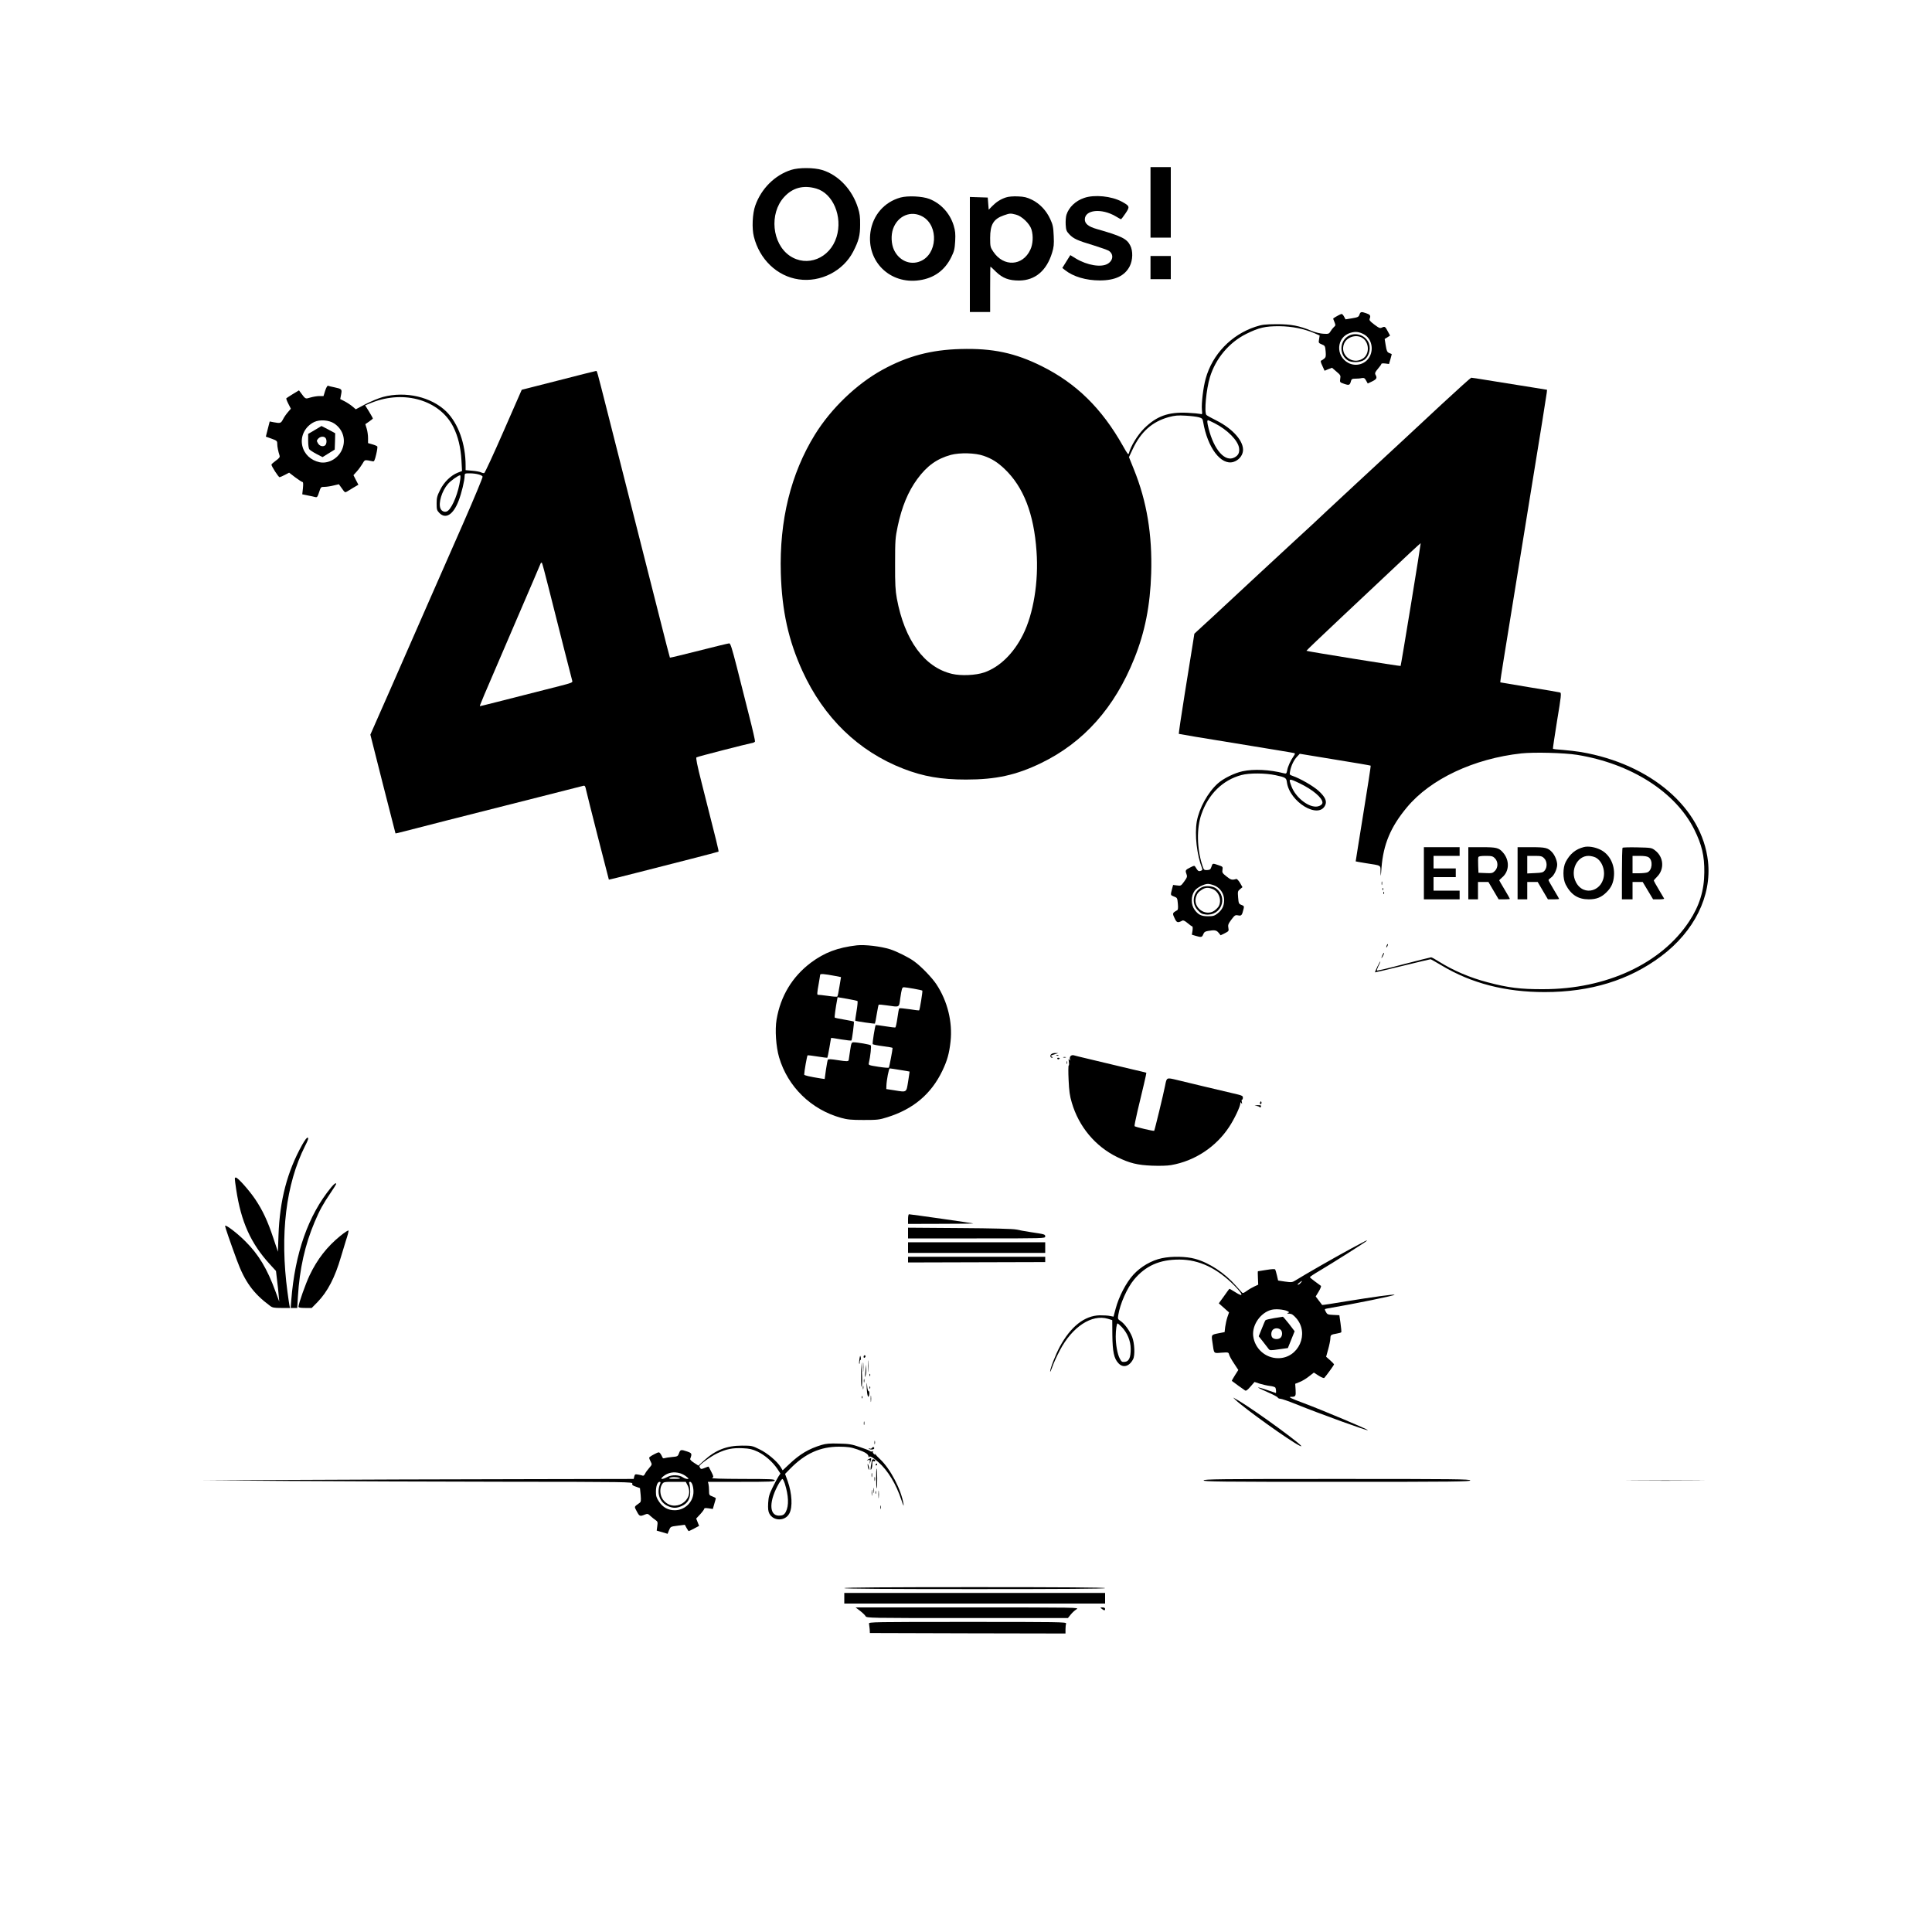 <?xml version="1.0" standalone="no"?>
<!DOCTYPE svg PUBLIC "-//W3C//DTD SVG 20010904//EN"
 "http://www.w3.org/TR/2001/REC-SVG-20010904/DTD/svg10.dtd">
<svg version="1.0" xmlns="http://www.w3.org/2000/svg"
 width="2000pt" height="2000pt" viewBox="0 0 2000 2000"
 preserveAspectRatio="xMidYMid meet">

<g transform="translate(0,2000) scale(0.1,-0.1)"
fill="#000000" stroke="none">
<path d="M11910 17905 l0 -365 105 0 105 0 0 365 0 365 -105 0 -105 0 0 -365z"/>
<path d="M8189 18241 c-168 -54 -308 -193 -370 -368 -30 -82 -37 -237 -15
-323 59 -236 241 -410 464 -442 227 -33 460 86 564 287 58 113 72 168 72 280
1 77 -4 117 -22 172 -59 190 -202 341 -370 393 -85 26 -243 27 -323 1z m261
-193 c174 -50 275 -291 210 -501 -69 -223 -307 -317 -486 -194 -182 126 -212
436 -58 606 88 98 201 128 334 89z"/>
<path d="M9321 17955 c-168 -47 -285 -183 -310 -357 -43 -304 202 -544 507
-499 151 22 262 102 329 238 31 63 36 84 41 167 4 77 1 106 -16 163 -39 126
-133 228 -252 274 -73 28 -223 35 -299 14z m233 -199 c165 -97 149 -388 -26
-460 -106 -45 -222 6 -274 118 -28 61 -32 151 -9 217 49 138 189 195 309 125z"/>
<path d="M10413 17956 c-55 -18 -100 -47 -143 -91 l-35 -36 -5 63 -5 63 -92 3
-93 3 0 -596 0 -595 105 0 105 0 0 235 c0 129 1 235 3 235 2 0 28 -24 58 -54
69 -66 133 -90 239 -90 165 1 284 101 341 287 18 58 21 86 17 175 -4 92 -9
116 -36 174 -40 88 -108 160 -189 200 -54 26 -79 32 -146 35 -51 2 -98 -2
-124 -11z m105 -178 c60 -15 142 -94 160 -154 20 -67 15 -152 -12 -209 -79
-170 -276 -181 -383 -21 -31 46 -33 53 -33 143 0 139 35 197 142 234 64 22 67
22 126 7z"/>
<path d="M11223 17951 c-89 -30 -158 -96 -183 -174 -7 -22 -10 -68 -8 -103 3
-56 8 -68 38 -100 43 -45 81 -63 251 -114 74 -23 144 -48 157 -56 52 -34 47
-99 -10 -134 -67 -41 -213 -17 -331 54 l-57 35 -14 -22 c-8 -12 -26 -42 -41
-66 l-28 -45 28 -22 c85 -68 218 -107 360 -107 159 0 259 48 310 147 32 64 35
158 5 215 -35 70 -92 98 -349 171 -84 24 -121 55 -121 98 0 101 173 119 319
33 28 -17 54 -31 56 -31 2 0 23 27 46 61 47 70 45 76 -39 122 -106 57 -283 75
-389 38z"/>
<path d="M11910 17230 l0 -120 105 0 105 0 0 120 0 120 -105 0 -105 0 0 -120z"/>
<path d="M14073 16743 c-8 -24 -17 -28 -77 -38 l-67 -11 -15 28 c-8 15 -19 28
-26 28 -8 0 -61 -28 -86 -46 -2 -1 3 -18 12 -37 13 -33 13 -37 -6 -53 -11 -10
-27 -31 -35 -45 -15 -25 -21 -27 -72 -24 -31 1 -85 14 -121 29 -134 55 -214
70 -365 70 -124 -1 -149 -4 -220 -27 -250 -83 -445 -286 -514 -537 -25 -89
-45 -256 -39 -322 5 -47 4 -49 -16 -43 -12 3 -73 9 -136 12 -197 9 -318 -35
-446 -162 -67 -67 -137 -180 -157 -255 -6 -22 -13 -14 -63 75 -219 388 -482
646 -839 824 -277 138 -509 187 -839 178 -308 -8 -552 -73 -811 -215 -269
-148 -531 -400 -699 -671 -250 -405 -369 -889 -353 -1436 12 -391 79 -695 224
-1012 221 -483 580 -831 1045 -1011 206 -80 391 -112 648 -112 310 0 519 46
776 170 442 214 763 574 967 1085 110 273 164 550 174 880 12 400 -45 745
-179 1076 l-51 127 39 83 c84 179 202 284 372 331 64 17 94 20 177 15 55 -3
117 -11 137 -17 32 -9 38 -16 43 -48 45 -267 185 -452 313 -414 52 16 92 60
99 111 13 98 -101 231 -275 318 -53 26 -100 53 -104 58 -23 31 -1 265 37 390
59 194 199 360 375 448 133 66 199 81 345 80 128 -1 254 -26 364 -73 l52 -23
-6 -39 c-7 -37 -5 -39 28 -53 33 -13 35 -17 40 -72 4 -49 2 -61 -14 -75 -11
-9 -25 -18 -32 -21 -9 -3 -5 -18 12 -54 l23 -51 38 16 39 15 45 -39 c43 -36
46 -42 40 -75 -5 -36 -5 -37 42 -53 51 -17 58 -14 70 32 5 18 13 22 44 22 21
0 50 2 66 6 25 4 32 0 46 -26 l17 -30 46 22 c46 23 53 35 34 69 -8 16 -4 27
25 61 20 23 36 46 36 51 0 5 17 7 40 4 l39 -5 15 51 c8 28 14 52 13 52 -1 1
-13 6 -27 11 -20 9 -26 21 -35 78 l-11 67 28 17 28 18 -21 39 c-29 55 -33 58
-61 45 -22 -11 -31 -7 -81 30 -48 37 -55 45 -47 64 11 29 3 40 -39 54 -49 17
-58 15 -68 -15z m48 -205 c74 -41 101 -146 59 -227 -40 -79 -140 -110 -220
-69 -138 71 -126 268 18 312 54 17 91 12 143 -16z m-1548 -919 c133 -67 244
-180 254 -258 6 -47 -8 -76 -49 -97 -96 -50 -210 78 -266 298 -17 68 -18 88
-5 88 2 0 32 -14 66 -31z m-2389 -338 c85 -30 142 -66 215 -135 197 -188 304
-464 331 -853 23 -314 -32 -649 -141 -865 -98 -195 -242 -334 -400 -389 -88
-30 -240 -37 -333 -15 -286 67 -492 348 -572 781 -15 81 -19 148 -18 360 0
243 2 268 27 387 43 203 107 358 202 488 100 137 203 211 348 251 95 25 254
21 341 -10z"/>
<path d="M13949 16516 c-85 -58 -83 -193 4 -247 41 -26 130 -22 170 6 56 42
74 132 37 193 -44 72 -142 95 -211 48z m151 -12 c76 -45 81 -169 8 -216 -108
-70 -243 38 -194 155 28 68 122 98 186 61z"/>
<path d="M5778 16061 l-377 -96 -188 -429 c-103 -236 -193 -430 -200 -433 -6
-2 -21 1 -33 7 -11 6 -52 14 -91 17 l-69 6 0 46 c0 226 -76 438 -200 561 -155
151 -421 213 -654 151 -43 -11 -124 -45 -181 -74 l-102 -54 -34 29 c-19 16
-55 40 -80 53 l-47 24 9 47 c11 56 8 58 -71 75 -30 6 -59 13 -65 16 -6 2 -19
-21 -29 -52 l-17 -55 -43 0 c-24 0 -65 -7 -92 -15 -54 -16 -50 -19 -101 50
l-18 24 -63 -38 c-34 -21 -65 -41 -68 -44 -3 -3 6 -28 21 -57 l26 -51 -30 -35
c-17 -19 -40 -52 -51 -74 -22 -42 -28 -44 -97 -31 l-41 8 -20 -78 -20 -79 59
-21 c55 -20 59 -24 59 -53 0 -30 10 -79 24 -122 5 -16 -3 -27 -39 -53 -25 -18
-45 -36 -45 -41 0 -17 73 -130 84 -130 6 1 31 11 55 24 l44 23 64 -49 c35 -26
69 -48 75 -48 7 0 8 -21 4 -64 l-7 -63 58 -12 c32 -6 67 -14 78 -17 18 -4 23
3 38 50 18 55 19 56 55 56 20 0 62 6 94 14 l56 13 32 -44 c29 -42 32 -44 53
-31 12 8 43 27 69 42 l48 28 -26 50 -25 49 35 39 c19 21 45 57 58 79 21 38 25
40 58 35 19 -3 42 -8 51 -10 12 -3 19 12 33 71 10 41 15 78 12 83 -3 5 -26 15
-51 22 l-45 13 0 52 c0 28 -6 73 -14 98 l-14 46 39 27 c22 15 39 29 39 33 -1
3 -18 35 -40 71 l-40 64 69 28 c338 134 705 24 844 -252 49 -99 76 -210 84
-346 l6 -110 -44 -17 c-70 -27 -143 -97 -183 -179 -31 -61 -36 -81 -36 -140 0
-64 3 -72 29 -99 66 -66 144 -16 199 128 30 78 62 210 62 258 0 24 3 25 53 25
63 0 126 -16 133 -34 3 -7 -86 -220 -196 -472 -111 -252 -273 -621 -360 -819
-228 -520 -369 -841 -401 -915 -16 -36 -68 -155 -117 -265 l-88 -200 129 -510
c71 -280 130 -511 131 -512 1 -2 42 8 92 21 94 25 614 158 1379 351 253 64
467 118 476 121 13 3 19 -7 26 -43 10 -49 234 -927 236 -929 1 -1 124 29 272
67 149 38 402 103 564 144 161 41 296 77 299 79 4 5 -14 81 -174 710 -48 188
-62 261 -54 266 12 8 523 139 573 148 16 2 30 10 33 16 2 6 -25 126 -61 266
-36 140 -93 366 -127 503 -50 194 -66 247 -79 247 -9 0 -150 -34 -314 -76
-163 -41 -298 -74 -300 -72 -2 2 -51 192 -109 423 -58 231 -175 692 -260 1025
-84 333 -204 803 -265 1045 -132 519 -119 475 -134 474 -7 -1 -182 -44 -389
-98z m-2318 -445 c95 -63 126 -178 76 -280 -43 -87 -141 -139 -228 -121 -92
20 -160 85 -179 172 -22 98 30 200 125 245 58 27 152 20 206 -16z m1304 -583
c-18 -127 -75 -274 -124 -318 -26 -24 -68 -13 -81 23 -22 56 15 179 77 251 27
33 109 91 127 91 4 0 5 -21 1 -47z m914 -1113 c109 -434 240 -948 246 -968 6
-17 -7 -22 -136 -55 -608 -155 -812 -207 -819 -207 -7 0 -1 15 376 890 136
316 250 581 252 588 3 7 9 10 13 5 4 -4 34 -118 68 -253z"/>
<path d="M3258 15548 l-68 -40 0 -72 c0 -43 5 -79 13 -88 6 -8 40 -30 74 -48
l62 -32 63 39 63 39 3 84 2 85 -70 38 c-38 20 -71 37 -72 37 -2 -1 -33 -19
-70 -42z m110 -80 c17 -17 15 -63 -2 -78 -23 -18 -59 -8 -75 22 -14 24 -14 28
3 47 21 23 56 27 74 9z"/>
<path d="M14922 15813 c-290 -271 -430 -400 -892 -828 -124 -115 -259 -240
-300 -279 -98 -93 -165 -155 -335 -311 -219 -202 -514 -476 -690 -640 -88 -82
-201 -187 -251 -232 l-90 -83 -16 -102 c-9 -57 -46 -289 -83 -516 -37 -228
-64 -416 -62 -419 3 -2 270 -47 594 -99 323 -53 594 -97 601 -100 10 -3 9 -10
-6 -31 -32 -46 -60 -106 -67 -147 -7 -35 -10 -37 -34 -31 -146 38 -313 46
-428 21 -84 -18 -198 -74 -256 -126 -103 -92 -193 -255 -218 -394 -23 -137 0
-344 56 -488 5 -11 0 -18 -16 -23 -22 -7 -28 -3 -54 40 -10 16 -13 16 -52 -4
-52 -26 -55 -31 -41 -68 10 -27 8 -35 -23 -78 -33 -45 -35 -47 -74 -41 l-41 5
-12 -45 c-16 -61 -16 -61 22 -75 32 -12 34 -15 39 -73 4 -42 2 -63 -6 -68 -51
-29 -52 -32 -28 -82 22 -49 32 -52 81 -26 9 5 27 -3 54 -26 22 -19 44 -34 48
-34 5 0 6 -19 3 -43 l-7 -43 40 -12 c57 -17 66 -15 78 16 9 23 19 30 50 35 68
12 87 8 109 -19 l21 -26 43 21 c41 21 43 24 37 56 -6 29 -1 42 31 85 35 46 40
50 70 44 35 -7 40 0 57 69 6 25 3 30 -22 39 -28 11 -30 16 -35 77 -5 62 -4 67
20 86 l25 21 -25 44 c-15 25 -32 43 -39 41 -45 -13 -56 -10 -101 26 -43 34
-47 41 -42 69 5 31 3 33 -42 48 -61 21 -60 21 -72 -16 -9 -28 -16 -33 -45 -35
-32 -1 -34 1 -50 50 -56 173 -60 383 -9 528 72 209 222 355 415 406 82 22 247
21 353 -2 103 -22 111 -27 117 -73 28 -204 326 -385 396 -239 21 43 0 88 -69
151 -56 50 -189 127 -268 154 -32 11 -33 13 -26 49 10 55 38 114 71 149 l29
31 365 -60 c201 -32 367 -61 369 -63 3 -2 -32 -226 -76 -497 -44 -270 -79
-493 -79 -494 1 -1 47 -9 101 -18 171 -27 155 -17 156 -93 2 -56 3 -50 10 43
19 244 94 424 263 627 244 294 693 505 1186 559 133 14 442 6 575 -15 558 -90
1020 -384 1214 -773 78 -157 106 -273 104 -443 -1 -187 -50 -346 -156 -507
-288 -438 -858 -703 -1512 -703 -235 -1 -362 15 -574 71 -183 48 -353 120
-504 214 -39 25 -76 45 -82 45 -5 0 -133 -32 -283 -71 -150 -40 -275 -69 -278
-66 -3 3 4 23 15 46 12 22 21 44 20 48 0 4 -14 -19 -29 -51 -16 -33 -28 -61
-27 -62 1 -1 130 29 285 67 156 38 287 69 291 69 4 0 55 -29 114 -64 308 -185
659 -276 1067 -276 476 0 875 123 1206 371 344 258 525 624 485 983 -62 552
-591 1007 -1315 1131 -49 8 -134 18 -188 22 -54 3 -100 9 -102 12 -2 3 18 134
43 291 42 251 45 286 32 291 -9 3 -151 28 -316 54 -165 27 -302 50 -304 51 -2
2 15 117 38 256 68 420 138 852 271 1673 45 275 101 622 125 770 24 149 45
283 47 300 l3 30 -135 22 c-74 12 -248 40 -387 62 -138 23 -257 41 -263 41 -5
0 -144 -125 -308 -277z m-316 -2071 c-57 -348 -105 -634 -107 -636 -5 -4 -969
151 -975 157 -2 2 162 158 364 348 202 189 405 380 452 425 184 175 365 343
367 341 1 -2 -44 -287 -101 -635z m-1152 -1851 c135 -65 236 -150 236 -200 0
-21 -33 -41 -69 -41 -89 0 -211 101 -251 208 -33 87 -32 88 84 33z m-877
-1060 c58 -27 95 -85 95 -149 0 -60 -21 -102 -69 -139 -31 -24 -46 -28 -99
-28 -67 0 -99 15 -137 66 -40 54 -40 143 0 198 24 33 98 71 138 71 16 0 49 -9
72 -19z"/>
<path d="M12444 10816 c-92 -42 -116 -163 -46 -237 31 -34 46 -42 84 -46 158
-18 234 175 107 270 -34 25 -105 31 -145 13z m111 -20 c63 -27 94 -114 62
-176 -7 -13 -28 -35 -47 -48 -92 -62 -220 32 -190 139 11 38 26 57 65 81 36
22 64 23 110 4z"/>
<path d="M16395 11231 c-85 -22 -143 -70 -187 -154 -31 -59 -31 -175 0 -234
55 -106 129 -153 239 -153 80 0 131 21 184 74 50 49 72 99 77 173 8 116 -48
222 -141 267 -57 28 -126 39 -172 27z m125 -109 c50 -27 84 -93 85 -162 0
-184 -212 -249 -292 -90 -61 119 13 270 131 270 23 0 57 -8 76 -18z"/>
<path d="M14740 10960 l0 -270 185 0 185 0 0 45 0 45 -135 0 -135 0 0 70 0 70
115 0 115 0 0 45 0 45 -115 0 -115 0 0 65 0 65 135 0 135 0 0 45 0 45 -185 0
-185 0 0 -270z"/>
<path d="M15200 10960 l0 -270 50 0 50 0 0 90 0 90 54 0 54 0 53 -90 53 -90
58 0 c32 0 58 2 58 5 0 3 -25 47 -55 97 -30 50 -55 93 -55 95 0 2 14 16 30 30
77 64 79 181 6 261 -41 46 -66 52 -216 52 l-140 0 0 -270z m275 155 c35 -34
35 -96 0 -131 -23 -23 -31 -25 -97 -22 l-73 3 -3 74 c-2 41 -1 80 2 88 4 9 26
13 76 13 62 0 74 -3 95 -25z"/>
<path d="M15710 10960 l0 -270 50 0 50 0 0 90 0 90 54 0 54 0 53 -90 53 -90
58 0 c32 0 58 2 58 5 0 2 -25 45 -55 95 -30 50 -55 95 -55 99 0 5 12 16 26 26
31 20 63 88 64 133 0 40 -24 99 -53 130 -43 46 -67 52 -217 52 l-140 0 0 -270z
m275 155 c31 -30 34 -92 6 -126 -17 -21 -30 -24 -100 -27 l-81 -4 0 91 0 91
75 0 c67 0 79 -3 100 -25z"/>
<path d="M16797 11224 c-4 -4 -7 -126 -7 -271 l0 -263 55 0 55 0 0 90 0 90 53
0 52 0 54 -90 54 -90 59 0 c33 0 57 3 55 8 -2 4 -27 46 -55 93 -29 48 -52 90
-52 93 0 4 16 22 35 41 77 78 68 204 -22 272 -35 27 -40 28 -182 31 -81 2
-150 0 -154 -4z m270 -99 c47 -33 37 -136 -14 -156 -13 -5 -53 -9 -89 -9 l-64
0 0 90 0 90 73 0 c49 0 80 -5 94 -15z"/>
<path d="M14302 10855 c0 -16 2 -22 5 -12 2 9 2 23 0 30 -3 6 -5 -1 -5 -18z"/>
<path d="M14311 10794 c0 -11 3 -14 6 -6 3 7 2 16 -1 19 -3 4 -6 -2 -5 -13z"/>
<path d="M14321 10754 c0 -11 3 -14 6 -6 3 7 2 16 -1 19 -3 4 -6 -2 -5 -13z"/>
<path d="M14356 10215 c-9 -26 -7 -32 5 -12 6 10 9 21 6 23 -2 3 -7 -2 -11
-11z"/>
<path d="M8870 10214 c-198 -23 -334 -74 -475 -179 -193 -145 -315 -346 -356
-590 -18 -105 -6 -280 26 -390 90 -305 331 -541 642 -627 64 -18 106 -22 233
-22 142 0 162 2 244 28 270 84 456 241 571 481 51 107 71 178 85 303 22 201
-31 418 -146 592 -46 70 -161 189 -233 240 -55 40 -180 102 -246 123 -99 31
-261 50 -345 41z m-224 -317 l60 -12 -16 -97 c-8 -53 -18 -100 -22 -104 -4 -4
-49 -1 -100 7 -51 7 -96 12 -100 11 -11 -3 -10 22 7 113 8 44 14 86 15 93 0
14 39 11 156 -11z m813 -132 c46 -8 86 -17 89 -20 5 -5 -26 -197 -33 -204 -2
-2 -48 3 -102 12 -54 8 -101 12 -104 9 -4 -4 -12 -49 -19 -100 -7 -51 -17 -95
-21 -98 -4 -2 -51 3 -104 12 -53 9 -98 14 -100 12 -7 -7 -36 -189 -31 -197 3
-4 50 -14 106 -21 55 -7 100 -15 100 -18 0 -21 -34 -199 -39 -204 -3 -4 -52 0
-109 9 -96 15 -103 17 -98 37 16 69 28 178 20 185 -10 9 -137 31 -177 31 -22
0 -25 -6 -37 -87 -8 -49 -14 -91 -14 -95 -2 -17 -20 -17 -111 -3 -69 11 -100
13 -105 5 -4 -6 -12 -53 -20 -105 l-13 -95 -41 6 c-112 18 -171 31 -171 40 0
30 29 195 35 199 4 2 50 -3 103 -12 54 -9 99 -14 102 -12 2 3 11 49 21 104 9
55 17 101 18 101 0 1 47 -6 104 -16 56 -9 104 -14 106 -11 7 11 30 190 25 195
-2 3 -47 12 -99 21 -52 9 -97 18 -99 21 -4 4 10 108 25 185 l5 26 100 -17 c54
-9 102 -20 106 -23 3 -4 -1 -51 -10 -104 -9 -53 -15 -98 -14 -99 5 -6 200 -34
204 -30 2 2 11 46 19 97 9 52 17 96 20 98 2 3 42 0 87 -7 133 -19 123 -24 136
71 16 106 19 117 39 117 9 0 55 -7 101 -15z m-142 -841 c54 -8 98 -16 99 -17
0 -1 -6 -47 -15 -102 -19 -117 -12 -113 -141 -92 l-85 13 1 35 c2 58 25 179
35 179 5 0 53 -7 106 -16z"/>
<path d="M14312 10115 c-17 -37 -14 -45 4 -12 9 16 14 31 11 33 -2 2 -9 -7
-15 -21z"/>
<path d="M10880 9085 c-13 -15 -6 -35 13 -35 7 0 6 4 -3 10 -18 11 -15 14 30
27 l35 11 -31 1 c-17 1 -37 -6 -44 -14z"/>
<path d="M10938 9073 c7 -3 16 -2 19 1 4 3 -2 6 -13 5 -11 0 -14 -3 -6 -6z"/>
<path d="M11082 9067 c-7 -8 -10 -23 -6 -33 5 -16 4 -17 -6 -4 -9 12 -10 7 -5
-22 3 -21 2 -38 -2 -38 -4 0 -5 -66 -1 -147 5 -116 12 -167 33 -237 73 -250
244 -454 472 -565 127 -62 208 -82 359 -88 79 -3 158 -1 197 6 244 42 464 187
601 395 53 80 116 212 116 245 0 14 2 14 11 1 8 -11 9 -8 4 13 -3 16 -2 26 2
24 4 -3 9 5 9 18 2 22 -6 25 -115 50 -64 15 -197 47 -296 70 -99 24 -222 53
-274 66 -106 25 -103 27 -120 -60 -17 -87 -108 -462 -113 -467 -6 -5 -194 39
-203 48 -3 3 11 72 30 154 53 219 95 398 92 399 -1 1 -74 19 -162 39 -88 21
-205 49 -260 62 -55 13 -147 35 -205 49 -58 14 -114 27 -126 31 -12 3 -25 -1
-32 -9z"/>
<path d="M11008 9053 c6 -2 18 -2 25 0 6 3 1 5 -13 5 -14 0 -19 -2 -12 -5z"/>
<path d="M10945 9040 c4 -6 11 -8 16 -5 14 9 11 15 -7 15 -8 0 -12 -5 -9 -10z"/>
<path d="M11042 9000 c0 -14 2 -19 5 -12 2 6 2 18 0 25 -3 6 -5 1 -5 -13z"/>
<path d="M13046 8591 c-4 -7 -5 -15 -2 -18 9 -9 19 4 14 18 -4 11 -6 11 -12 0z"/>
<path d="M13005 8553 c16 -3 33 -9 36 -15 4 -5 9 -3 12 6 5 13 -1 16 -36 15
-34 -2 -36 -3 -12 -6z"/>
<path d="M3127 8147 c-154 -277 -231 -571 -244 -933 l-6 -172 -48 143 c-58
175 -110 286 -188 402 -64 94 -179 223 -199 223 -15 0 -15 1 3 -123 50 -334
151 -559 348 -774 l64 -70 11 -94 c7 -52 14 -123 17 -159 l6 -65 -40 108 c-85
233 -175 382 -311 517 -89 89 -210 180 -210 159 0 -12 52 -164 122 -354 82
-223 170 -344 342 -472 26 -20 42 -23 119 -23 l89 0 -6 28 c-3 15 -12 77 -20
137 -80 594 -17 1116 182 1512 31 60 38 82 28 86 -9 4 -29 -23 -59 -76z"/>
<path d="M3427 7707 c-236 -288 -374 -680 -412 -1169 l-6 -78 34 0 34 0 7 118
c17 285 73 536 173 772 53 125 87 186 165 301 32 47 58 89 58 92 0 18 -21 3
-53 -36z"/>
<path d="M9400 7380 l0 -50 343 1 c188 0 338 2 332 4 -10 4 -648 95 -665 95
-6 0 -10 -22 -10 -50z"/>
<path d="M9400 7236 l0 -56 710 0 c701 0 710 0 710 20 0 22 -2 23 -150 45 -58
9 -125 21 -150 27 -28 7 -243 13 -582 15 l-538 4 0 -55z"/>
<path d="M3524 7207 c-138 -112 -239 -241 -319 -409 -42 -88 -115 -295 -115
-325 0 -9 19 -13 69 -13 l68 0 59 60 c106 109 182 257 244 470 12 41 35 117
51 168 17 50 29 97 27 103 -2 6 -40 -18 -84 -54z"/>
<path d="M13985 7074 c-140 -75 -474 -266 -575 -329 -32 -20 -41 -21 -107 -12
l-72 11 -12 52 c-7 29 -15 57 -18 62 -4 7 -36 5 -91 -4 -47 -7 -86 -14 -88
-14 -2 0 -2 -31 0 -70 l3 -69 -39 -18 c-22 -10 -57 -30 -79 -46 -33 -24 -42
-27 -52 -15 -7 7 -34 38 -61 68 -115 132 -277 239 -424 279 -90 25 -241 28
-343 6 -106 -22 -218 -87 -294 -170 -76 -83 -151 -228 -184 -353 l-22 -82 -36
7 c-20 5 -68 7 -108 7 -157 -4 -300 -117 -413 -327 -43 -80 -100 -226 -99
-255 0 -9 10 12 23 49 12 36 47 112 77 169 128 245 331 378 498 328 l45 -14 1
-154 c2 -173 17 -244 63 -292 48 -52 113 -34 152 42 21 40 15 166 -10 230 -26
65 -78 137 -120 165 -28 18 -30 23 -24 60 19 119 91 281 163 368 120 144 266
209 471 208 204 -1 389 -89 568 -269 95 -97 98 -125 7 -67 -31 20 -58 35 -59
33 -2 -1 -27 -36 -56 -77 l-53 -73 53 -47 53 -47 -17 -49 c-9 -27 -19 -73 -23
-102 l-6 -53 -57 -11 c-82 -16 -81 -14 -69 -94 18 -124 9 -114 93 -108 72 5
73 5 80 -20 3 -14 26 -55 51 -92 l44 -67 -35 -55 c-19 -30 -34 -57 -32 -58 6
-6 124 -91 137 -99 10 -7 26 5 56 40 l42 48 54 -18 c30 -9 77 -20 104 -23 28
-3 53 -11 57 -17 7 -10 11 -56 5 -56 -1 0 -42 14 -91 31 -48 17 -90 28 -92 26
-3 -2 41 -24 97 -48 56 -24 103 -49 106 -56 3 -7 15 -13 28 -13 12 0 85 -25
161 -56 256 -103 744 -280 744 -269 0 9 -465 205 -665 280 -135 50 -164 65
-128 65 45 0 49 7 45 73 l-4 62 47 19 c26 10 69 36 96 58 l50 39 50 -32 c28
-18 54 -28 58 -23 25 28 101 134 101 139 0 4 -18 24 -41 44 l-41 36 21 76 c12
42 22 93 23 113 1 38 4 40 71 52 20 3 39 9 42 13 2 4 -1 45 -8 92 l-12 84 -62
3 c-58 3 -64 5 -78 32 -15 29 -15 29 17 35 291 50 702 134 694 142 -6 7 -234
-25 -499 -68 -136 -23 -249 -40 -250 -38 -1 2 -17 23 -35 46 l-32 42 31 51
c17 28 28 55 23 59 -5 4 -33 24 -61 45 -29 21 -53 41 -53 45 0 4 46 35 103 68
128 76 487 303 487 309 0 7 1 7 -165 -82z m-520 -354 c-10 -11 -23 -20 -29
-20 -6 1 0 10 13 20 30 26 39 26 16 0z m-142 -291 c26 -12 27 -14 10 -20 -13
-6 -10 -8 14 -8 24 -1 40 -11 71 -46 140 -159 25 -415 -186 -415 -132 0 -243
99 -259 230 -13 114 76 242 189 271 43 11 125 4 161 -12z m-1711 -166 c58 -60
93 -144 93 -228 0 -90 -18 -129 -62 -133 -28 -3 -34 1 -52 36 -24 46 -41 142
-41 227 0 69 10 135 19 135 4 0 23 -17 43 -37z"/>
<path d="M13191 6355 c-46 -8 -87 -17 -91 -22 -4 -4 -21 -44 -38 -87 l-32 -79
43 -54 c23 -30 49 -64 58 -75 14 -19 19 -19 108 -6 l93 13 35 87 35 87 -58 76
c-32 41 -61 74 -64 74 -3 -1 -43 -7 -89 -14z m63 -118 c23 -16 24 -63 3 -84
-18 -19 -61 -20 -82 -3 -20 16 -19 64 1 84 19 19 54 21 78 3z"/>
<path d="M9400 7085 l0 -55 710 0 710 0 0 55 0 55 -710 0 -710 0 0 -55z"/>
<path d="M9400 6961 l0 -30 710 2 710 2 0 28 0 27 -710 0 -710 0 0 -29z"/>
<path d="M8897 5931 c-4 -24 -5 -46 -2 -49 3 -3 5 4 5 16 0 11 4 22 8 24 5 2
5 14 2 28 -5 22 -7 19 -13 -19z"/>
<path d="M8940 5954 c0 -8 5 -12 10 -9 6 3 10 10 10 16 0 5 -4 9 -10 9 -5 0
-10 -7 -10 -16z"/>
<path d="M8984 5855 c0 -55 1 -76 3 -47 2 29 2 74 0 100 -2 26 -3 2 -3 -53z"/>
<path d="M8933 5845 c0 -44 2 -61 4 -37 2 23 2 59 0 80 -2 20 -4 1 -4 -43z"/>
<path d="M8914 5755 c0 -99 2 -128 8 -100 5 22 4 85 0 140 l-9 100 1 -140z"/>
<path d="M8962 5844 c-1 -23 -4 -57 -7 -75 -5 -31 -5 -32 5 -9 6 13 9 47 7 75
-3 46 -3 47 -5 9z"/>
<path d="M9001 5764 c0 -11 3 -14 6 -6 3 7 2 16 -1 19 -3 4 -6 -2 -5 -13z"/>
<path d="M8942 5705 c0 -16 2 -22 5 -12 2 9 2 23 0 30 -3 6 -5 -1 -5 -18z"/>
<path d="M8972 5670 c-3 -58 10 -143 19 -128 12 18 11 58 0 58 -6 0 -12 24
-14 53 -2 33 -4 39 -5 17z"/>
<path d="M8932 5635 c0 -16 2 -22 5 -12 2 9 2 23 0 30 -3 6 -5 -1 -5 -18z"/>
<path d="M9001 5634 c0 -11 3 -14 6 -6 3 7 2 16 -1 19 -3 4 -6 -2 -5 -13z"/>
<path d="M9013 5520 c0 -30 2 -43 4 -27 2 15 2 39 0 55 -2 15 -4 2 -4 -28z"/>
<path d="M8921 5534 c0 -11 3 -14 6 -6 3 7 2 16 -1 19 -3 4 -6 -2 -5 -13z"/>
<path d="M12788 5510 c94 -90 563 -426 666 -476 126 -62 -482 384 -655 480
l-34 19 23 -23z"/>
<path d="M8942 5265 c0 -16 2 -22 5 -12 2 9 2 23 0 30 -3 6 -5 -1 -5 -18z"/>
<path d="M9052 5065 c0 -16 2 -22 5 -12 2 9 2 23 0 30 -3 6 -5 -1 -5 -18z"/>
<path d="M8505 5042 c-133 -40 -224 -94 -335 -199 l-68 -64 -21 35 c-37 59
-137 144 -219 183 -74 37 -81 38 -182 38 -157 0 -274 -46 -393 -155 l-57 -52
-45 29 c-27 17 -43 33 -40 41 20 54 18 59 -31 76 -65 22 -71 21 -85 -18 -12
-32 -15 -34 -73 -39 -34 -3 -69 -9 -78 -12 -10 -4 -18 0 -22 12 -4 10 -13 26
-20 36 -14 17 -16 17 -65 -8 -28 -14 -51 -30 -51 -36 0 -5 7 -24 16 -40 15
-29 14 -31 -16 -66 -17 -19 -37 -46 -43 -60 -6 -13 -16 -22 -23 -19 -7 3 -28
8 -47 11 -31 6 -35 4 -41 -19 l-6 -26 -1028 -2 c-1116 -2 -1653 -4 -2727 -9
l-700 -3 900 -7 c495 -3 1495 -7 2223 -8 1264 -1 1323 -2 1318 -19 -5 -14 3
-21 37 -32 l42 -15 7 -70 c5 -59 3 -72 -10 -82 -61 -45 -58 -35 -30 -89 27
-51 33 -54 83 -33 28 11 33 10 60 -16 17 -15 40 -34 53 -42 20 -14 22 -21 16
-62 l-6 -46 57 -16 56 -17 15 38 c15 36 16 37 89 46 l74 10 18 -33 c10 -18 20
-33 23 -33 2 0 28 12 56 27 l51 27 -15 38 -15 38 42 45 c22 24 41 50 41 56 0
8 14 9 44 5 l45 -7 15 52 c9 29 16 55 16 59 0 3 -16 12 -35 19 -33 12 -35 15
-35 59 0 26 -3 57 -6 70 l-6 22 346 0 c301 0 346 2 346 15 0 13 -44 15 -332
15 -230 1 -328 4 -316 11 17 9 16 14 -8 62 -15 29 -27 53 -29 55 -1 1 -19 -5
-40 -14 -31 -13 -39 -13 -46 -2 -5 7 -9 16 -9 20 0 16 117 101 184 133 94 45
160 58 265 53 70 -3 99 -10 153 -35 76 -36 154 -104 204 -177 l33 -50 -20 -30
c-11 -17 -39 -69 -61 -114 -35 -71 -42 -96 -46 -161 -3 -59 0 -85 12 -109 42
-81 164 -81 207 0 36 66 28 208 -17 336 l-27 74 54 55 c153 156 310 227 504
227 93 -1 122 -5 190 -28 84 -29 114 -49 116 -75 0 -9 3 -11 5 -4 7 15 37 -1
96 -52 98 -85 185 -228 240 -395 17 -52 26 -69 22 -45 -22 150 -137 371 -245
471 -19 17 -40 40 -47 50 -7 11 -9 12 -5 4 6 -13 4 -13 -10 -1 -9 7 -14 18
-10 24 3 6 1 7 -6 3 -6 -4 -18 -3 -25 3 -7 6 -55 25 -107 42 -81 28 -111 33
-214 35 -94 3 -133 0 -180 -14z m-1465 -293 c21 -6 51 -22 66 -35 26 -21 27
-23 9 -24 -11 0 -30 7 -43 15 -39 28 -115 31 -162 6 -58 -30 -84 -28 -45 5 50
41 110 52 175 33z m-5 -49 c14 -6 -2 -9 -50 -9 -49 -1 -65 2 -55 9 18 12 78
12 105 0z m1089 -57 c40 -126 44 -230 11 -293 -16 -31 -34 -40 -73 -40 -104 2
-102 157 4 338 14 23 29 42 34 42 4 0 15 -21 24 -47z m-1289 0 c-41 -98 -8
-194 79 -234 52 -23 90 -23 142 0 62 28 89 73 89 146 0 33 -4 70 -8 83 -6 16
-5 22 7 22 21 0 39 -64 34 -120 -10 -98 -94 -174 -193 -174 -69 0 -122 29
-162 88 -27 40 -33 58 -33 102 0 60 16 104 38 104 10 0 12 -6 7 -17z m281 -15
c84 -161 -141 -298 -252 -153 -33 44 -38 116 -11 159 17 26 19 26 132 26 l114
0 17 -32z"/>
<path d="M9025 5009 c-4 -6 -14 -8 -23 -4 -9 3 -13 2 -8 -2 13 -13 56 -10 56
4 0 16 -16 17 -25 2z"/>
<path d="M8990 4894 c-21 -12 -21 -14 -4 -9 19 5 21 2 18 -22 -3 -23 -2 -22 7
6 13 41 11 43 -21 25z"/>
<path d="M9026 4882 c-2 -9 -7 -37 -11 -62 -4 -33 -3 -41 4 -30 6 8 11 32 11
52 0 29 3 36 15 32 8 -4 15 -2 15 4 0 18 -29 22 -34 4z"/>
<path d="M8982 4835 c0 -11 3 -29 8 -40 11 -25 11 1 0 35 -6 20 -8 21 -8 5z"/>
<path d="M9065 4840 c-3 -5 -1 -10 4 -10 6 0 11 5 11 10 0 6 -2 10 -4 10 -3 0
-8 -4 -11 -10z"/>
<path d="M9070 4695 c0 -60 3 -106 6 -102 7 7 6 199 -2 206 -2 2 -4 -44 -4
-104z"/>
<path d="M9022 4730 c0 -19 2 -27 5 -17 2 9 2 25 0 35 -3 9 -5 1 -5 -18z"/>
<path d="M9052 4690 c0 -19 2 -27 5 -17 2 9 2 25 0 35 -3 9 -5 1 -5 -18z"/>
<path d="M12460 4675 c0 -13 160 -15 1380 -15 1220 0 1380 2 1380 15 0 13
-160 15 -1380 15 -1220 0 -1380 -2 -1380 -15z"/>
<path d="M16913 4673 c180 -2 474 -2 655 0 180 1 32 2 -328 2 -360 0 -508 -1
-327 -2z"/>
<path d="M9043 4570 c0 -25 2 -35 4 -22 2 12 2 32 0 45 -2 12 -4 2 -4 -23z"/>
<path d="M9023 4545 c0 -27 2 -38 4 -22 2 15 2 37 0 50 -2 12 -4 0 -4 -28z"/>
<path d="M9093 4530 c0 -36 2 -50 4 -32 2 17 2 47 0 65 -2 17 -4 3 -4 -33z"/>
<path d="M9062 4550 c0 -14 2 -19 5 -12 2 6 2 18 0 25 -3 6 -5 1 -5 -13z"/>
<path d="M9112 4395 c0 -16 2 -22 5 -12 2 9 2 23 0 30 -3 6 -5 -1 -5 -18z"/>
<path d="M8740 3560 c0 -7 457 -10 1350 -10 893 0 1350 3 1350 10 0 7 -457 10
-1350 10 -893 0 -1350 -3 -1350 -10z"/>
<path d="M8740 3455 l0 -55 1350 0 1350 0 0 55 0 55 -1350 0 -1350 0 0 -55z"/>
<path d="M8903 3325 c26 -20 51 -44 57 -55 11 -20 27 -20 1053 -20 l1042 0 29
36 c15 19 42 44 60 55 31 19 19 19 -1128 19 l-1159 0 46 -35z"/>
<path d="M11406 3345 c25 -19 34 -19 34 0 0 10 -10 15 -27 15 -26 0 -26 -1 -7
-15z"/>
<path d="M8996 3193 c2 -10 5 -36 7 -58 l2 -40 1013 -3 1012 -2 0 44 c0 24 3
51 6 60 6 15 -88 16 -1019 16 -971 0 -1025 -1 -1021 -17z"/>
</g>
</svg>
